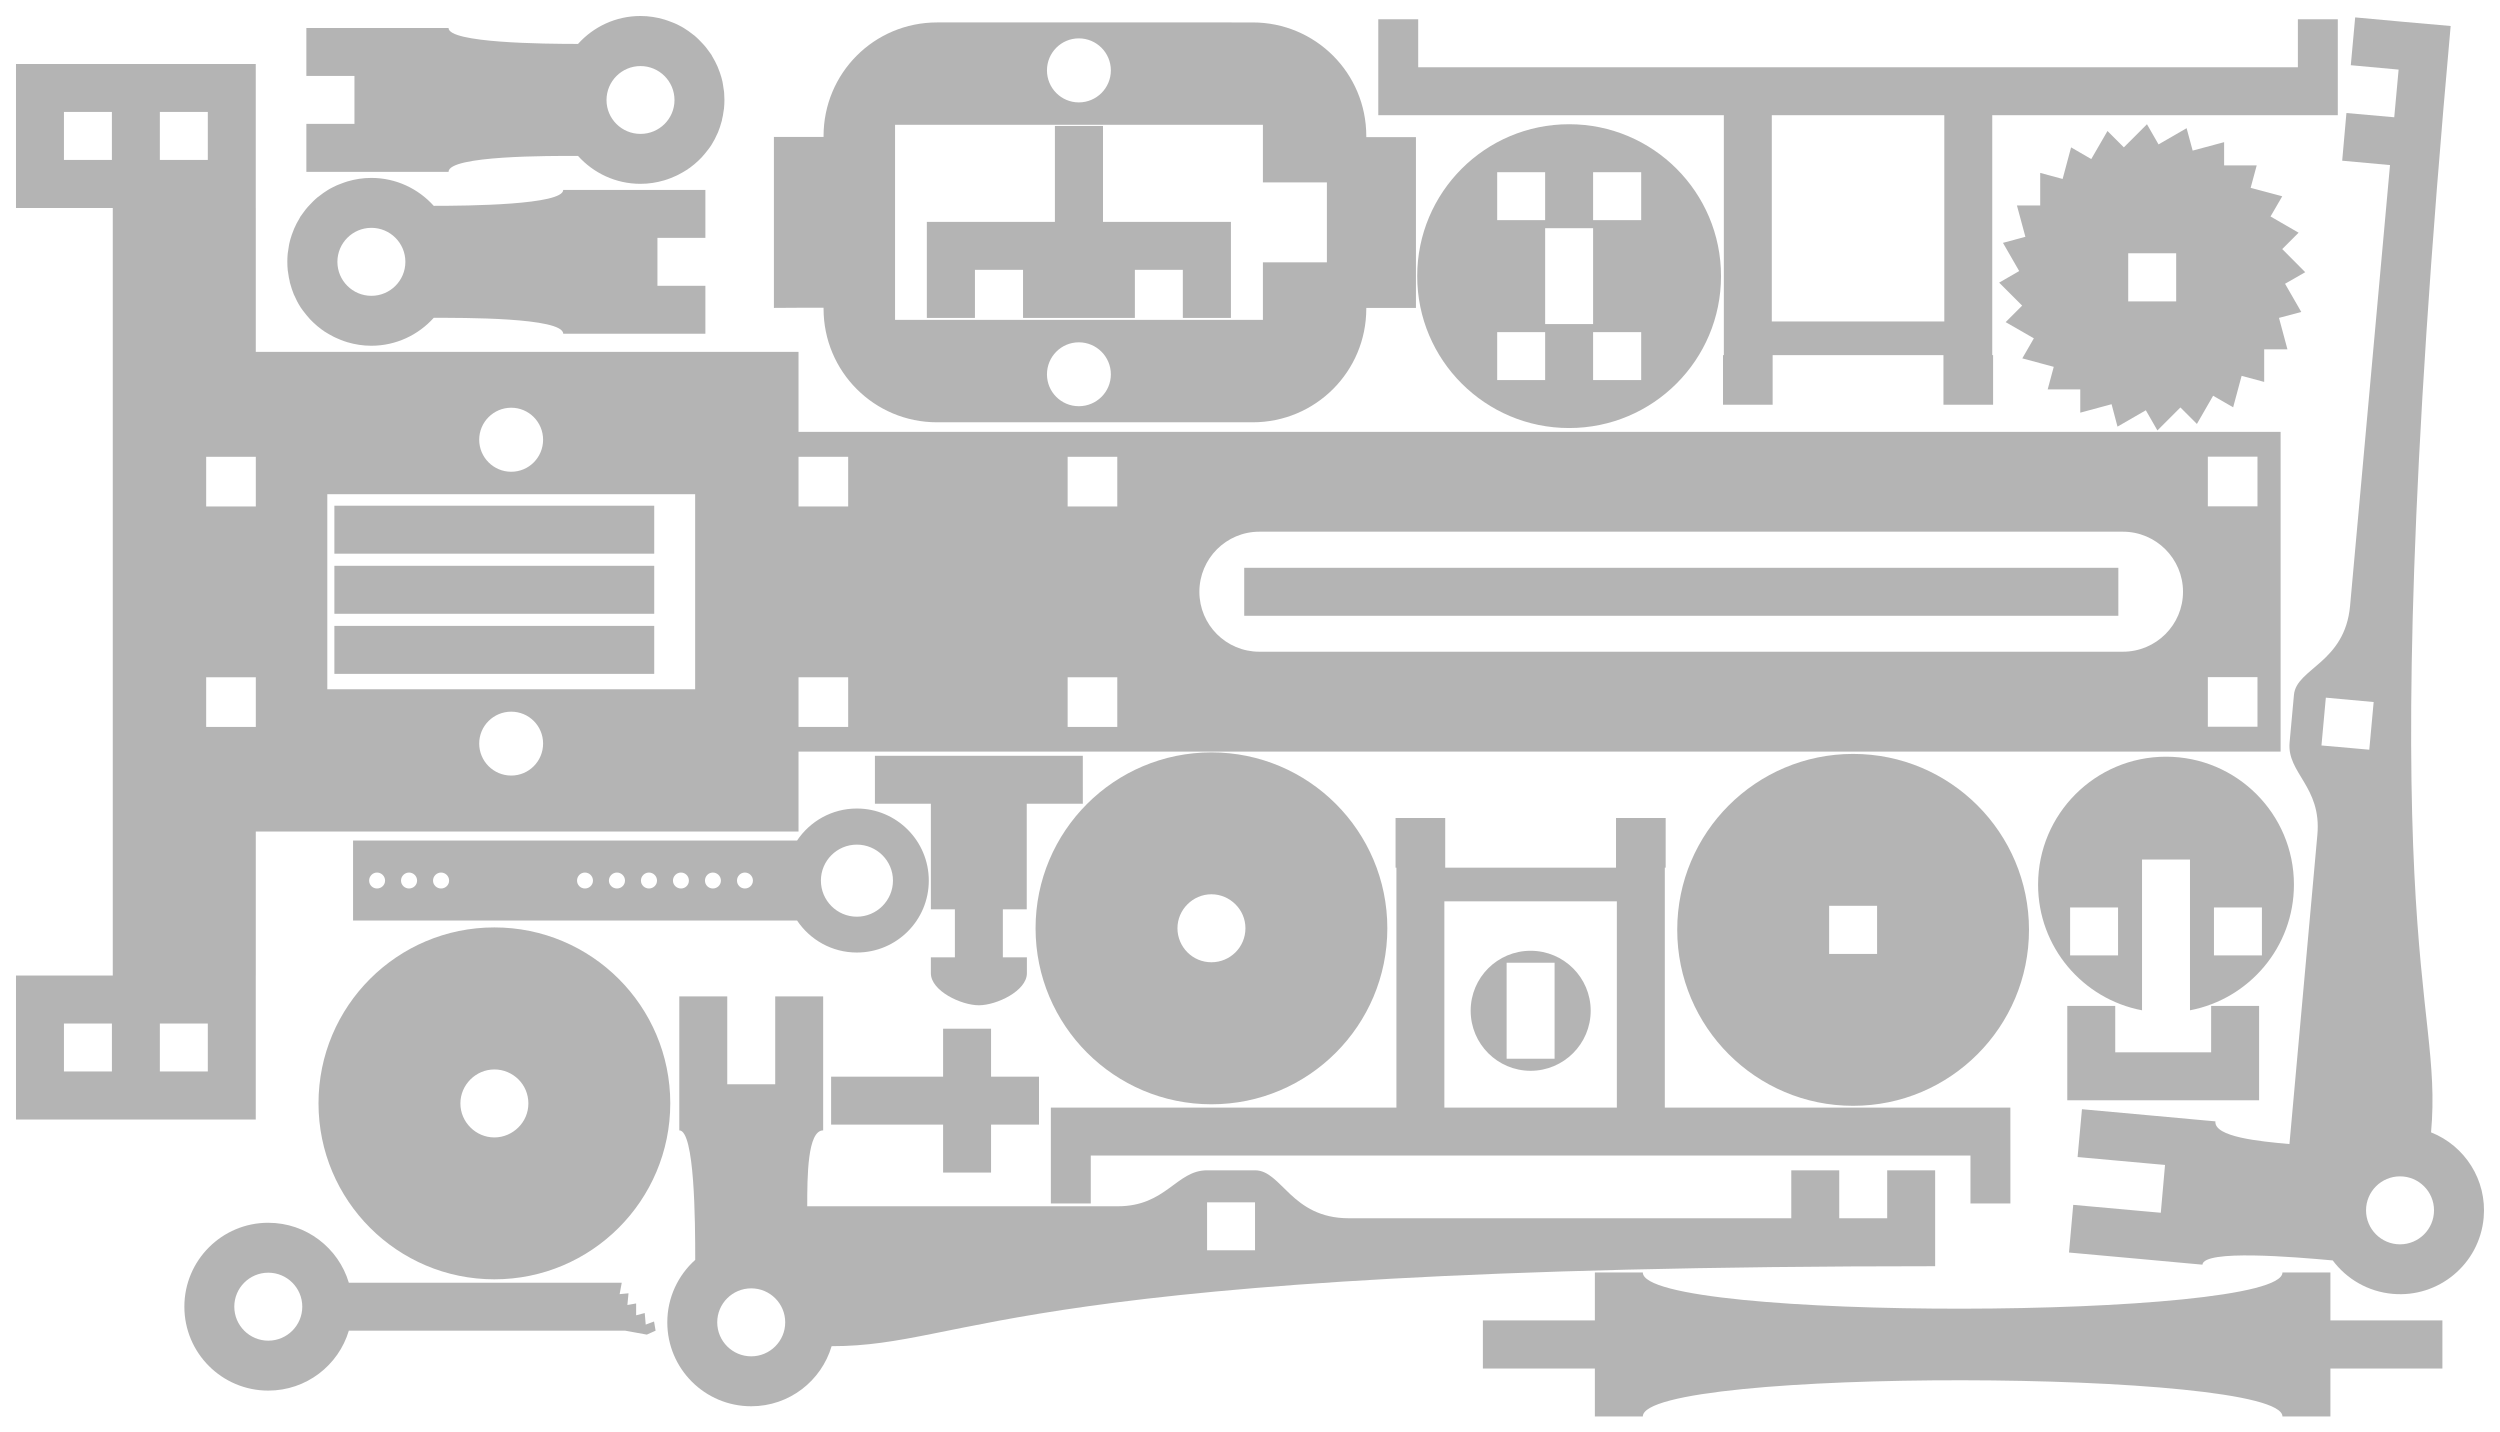 <?xml version="1.0" encoding="UTF-8" standalone="no"?>
<!-- Created with Inkscape (http://www.inkscape.org/) -->

<svg
   xmlns:dc="http://purl.org/dc/elements/1.1/"
   xmlns:cc="http://creativecommons.org/ns#"
   xmlns:rdf="http://www.w3.org/1999/02/22-rdf-syntax-ns#"
   xmlns:svg="http://www.w3.org/2000/svg"
   xmlns="http://www.w3.org/2000/svg"
   xmlns:sodipodi="http://sodipodi.sourceforge.net/DTD/sodipodi-0.dtd"
   xmlns:inkscape="http://www.inkscape.org/namespaces/inkscape"
   width="553.906"
   height="317.382"
   id="svg5275"
   version="1.1"
   inkscape:version="0.48.5 r10040"
   sodipodi:docname="roedel.svg">
  <defs
     id="defs5277" />
  <sodipodi:namedview
     id="base"
     pagecolor="#ffffff"
     bordercolor="#666666"
     borderopacity="1.0"
     inkscape:pageopacity="0.0"
     inkscape:pageshadow="2"
     inkscape:zoom="2.8284271"
     inkscape:cx="190.86067"
     inkscape:cy="268.62981"
     inkscape:document-units="mm"
     inkscape:current-layer="layer1"
     showgrid="false"
     inkscape:window-width="1920"
     inkscape:window-height="1005"
     inkscape:window-x="-9"
     inkscape:window-y="-9"
     inkscape:window-maximized="1"
     units="mm"
     inkscape:object-paths="false"
     inkscape:object-nodes="true"
     inkscape:snap-object-midpoints="true"
     inkscape:snap-midpoints="true"
     inkscape:snap-smooth-nodes="true"
     showguides="true"
     inkscape:guide-bbox="true"
     fit-margin-top="1"
     fit-margin-left="1"
     fit-margin-bottom="1"
     fit-margin-right="1">
    <sodipodi:guide
       orientation="0,1"
       position="200.818,455.73"
       id="guide3181" />
  </sodipodi:namedview>
  <g
     inkscape:groupmode="layer"
     id="layer3"
     inkscape:label="purgatory"
     style="display:none"
     transform="translate(-305.889,58.93)">
    <g
       style="display:inline"
       id="g9194"
       transform="matrix(0,1,1,0,660.234,-298.02)">
      <rect
         ry="0"
         y="-620.681"
         x="358.804"
         height="70.866"
         width="141.732"
         id="rect9196"
         style="opacity:0.757;color:#000000;fill:#473737;fill-opacity:0.757;fill-rule:nonzero;stroke:none;stroke-width:1;marker:none;visibility:visible;display:inline;overflow:visible;enable-background:accumulate" />
      <rect
         y="-587.906"
         x="500.536"
         height="5.315"
         width="14.173"
         id="rect9198"
         style="opacity:0.757;color:#000000;fill:#483737;fill-opacity:1;fill-rule:nonzero;stroke:none;stroke-width:1;marker:none;visibility:visible;display:inline;overflow:visible;enable-background:accumulate" />
      <path
         transform="matrix(2.084,0,0,1.541,-2109.006,-812.27)"
         d="m 1218,147.362 c 0,12.703 -7.611,23 -17,23 -9.389,0 -17,-10.297 -17,-23 0,-12.703 7.611,-23 17,-23 9.389,0 17,10.297 17,23 z"
         sodipodi:ry="23"
         sodipodi:rx="17"
         sodipodi:cy="147.36218"
         sodipodi:cx="1201"
         id="path9200"
         style="opacity:0.757;color:#000000;fill:#473737;fill-opacity:0.757;fill-rule:nonzero;stroke:none;stroke-width:1;marker:none;visibility:visible;display:inline;overflow:visible;enable-background:accumulate"
         sodipodi:type="arc" />
      <rect
         style="opacity:0.757;color:#000000;fill:#483737;fill-opacity:1;fill-rule:nonzero;stroke:none;stroke-width:1;marker:none;visibility:visible;display:inline;overflow:visible;enable-background:accumulate"
         id="rect9202"
         width="14.173"
         height="5.315"
         x="344.63"
         y="-587.906" />
      <g
         transform="translate(-847.3,-930.664)"
         id="g9204">
        <path
           sodipodi:type="arc"
           style="opacity:0.757;color:#000000;fill:#483636;fill-opacity:0.573;fill-rule:nonzero;stroke:none;stroke-width:1;marker:none;visibility:visible;display:inline;overflow:visible;enable-background:accumulate"
           id="path9206"
           sodipodi:cx="1467.9537"
           sodipodi:cy="313.43561"
           sodipodi:rx="8.485281"
           sodipodi:ry="8.485281"
           d="m 1476.439,313.436 c 0,4.686 -3.799,8.485 -8.485,8.485 -4.686,0 -8.485,-3.799 -8.485,-8.485 0,-4.686 3.799,-8.485 8.485,-8.485 4.686,0 8.485,3.799 8.485,8.485 z"
           transform="matrix(1.044,0,0,1.044,-168.701,0.487)" />
        <path
           transform="matrix(1.044,0,0,1.044,-168.701,35.919)"
           d="m 1476.439,313.436 c 0,4.686 -3.799,8.485 -8.485,8.485 -4.686,0 -8.485,-3.799 -8.485,-8.485 0,-4.686 3.799,-8.485 8.485,-8.485 4.686,0 8.485,3.799 8.485,8.485 z"
           sodipodi:ry="8.485281"
           sodipodi:rx="8.485281"
           sodipodi:cy="313.43561"
           sodipodi:cx="1467.9537"
           id="path9208"
           style="opacity:0.757;color:#000000;fill:#483636;fill-opacity:0.573;fill-rule:nonzero;stroke:none;stroke-width:1;marker:none;visibility:visible;display:inline;overflow:visible;enable-background:accumulate"
           sodipodi:type="arc" />
      </g>
      <g
         transform="translate(-848.713,-961.764)"
         id="g9210">
        <path
           transform="matrix(1.044,0,0,1.044,-340.909,31.586)"
           d="m 1476.439,313.436 c 0,4.686 -3.799,8.485 -8.485,8.485 -4.686,0 -8.485,-3.799 -8.485,-8.485 0,-4.686 3.799,-8.485 8.485,-8.485 4.686,0 8.485,3.799 8.485,8.485 z"
           sodipodi:ry="8.485281"
           sodipodi:rx="8.485281"
           sodipodi:cy="313.43561"
           sodipodi:cx="1467.9537"
           id="path9212"
           style="opacity:0.757;color:#000000;fill:#483636;fill-opacity:0.573;fill-rule:nonzero;stroke:none;stroke-width:1;marker:none;visibility:visible;display:inline;overflow:visible;enable-background:accumulate"
           sodipodi:type="arc" />
        <path
           sodipodi:type="arc"
           style="opacity:0.757;color:#000000;fill:#483636;fill-opacity:0.573;fill-rule:nonzero;stroke:none;stroke-width:1;marker:none;visibility:visible;display:inline;overflow:visible;enable-background:accumulate"
           id="path9214"
           sodipodi:cx="1467.9537"
           sodipodi:cy="313.43561"
           sodipodi:rx="8.485281"
           sodipodi:ry="8.485281"
           d="m 1476.439,313.436 c 0,4.686 -3.799,8.485 -8.485,8.485 -4.686,0 -8.485,-3.799 -8.485,-8.485 0,-4.686 3.799,-8.485 8.485,-8.485 4.686,0 8.485,3.799 8.485,8.485 z"
           transform="matrix(1.044,0,0,1.044,-340.909,67.018)" />
      </g>
    </g>
    <path
       transform="translate(0,-2.5390623e-6)"
       style="opacity:0.757;color:#000000;fill:#000000;fill-opacity:0.392;fill-rule:nonzero;stroke:none;stroke-width:0.999;marker:none;visibility:visible;display:inline;overflow:visible;enable-background:accumulate"
       d="m -121.998,171.944 0,43.219 81.5,0 0,-12.75 7.094,0 0,-17.719 -7.094,0 0,-12.75 -81.5,0 z"
       id="rect5375"
       inkscape:connector-curvature="0" />
    <g
       id="g5651"
       transform="translate(-842.143,-7.571)">
      <rect
         style="opacity:0.757;color:#000000;fill:#000000;fill-opacity:0.392;fill-rule:nonzero;stroke:none;stroke-width:0.999;marker:none;visibility:visible;display:inline;overflow:visible;enable-background:accumulate"
         id="rect5581"
         width="70.866"
         height="10.63"
         x="708.424"
         y="298.388" />
      <rect
         y="287.758"
         x="708.424"
         height="10.63"
         width="70.866"
         id="rect5583"
         style="opacity:0.757;color:#000000;fill:#000000;fill-opacity:0.392;fill-rule:nonzero;stroke:none;stroke-width:0.999;marker:none;visibility:visible;display:inline;overflow:visible;enable-background:accumulate" />
      <rect
         style="opacity:0.757;color:#000000;fill:#000000;fill-opacity:0.392;fill-rule:nonzero;stroke:none;stroke-width:0.999;marker:none;visibility:visible;display:inline;overflow:visible;enable-background:accumulate"
         id="rect5585"
         width="81.496"
         height="10.63"
         x="708.424"
         y="277.128"
         inkscape:transform-center-x="65.551179"
         inkscape:transform-center-y="-21.259813" />
      <path
         transform="matrix(0.827,0,0,0.827,356.456,-28.368)"
         d="m 597.143,401.648 c 0,23.669 -19.188,42.857 -42.857,42.857 -23.669,0 -42.857,-19.188 -42.857,-42.857 0,-23.669 19.188,-42.857 42.857,-42.857 23.669,0 42.857,19.188 42.857,42.857 z"
         sodipodi:ry="42.857143"
         sodipodi:rx="42.857143"
         sodipodi:cy="401.64789"
         sodipodi:cx="554.28571"
         id="path5587"
         style="opacity:0.757;color:#000000;fill:#000000;fill-opacity:0.392;fill-rule:nonzero;stroke:none;stroke-width:0.999;marker:none;visibility:visible;display:inline;overflow:visible;enable-background:accumulate"
         sodipodi:type="arc" />
      <path
         inkscape:connector-curvature="0"
         style="opacity:0.757;color:#000000;fill:#000000;fill-opacity:0.392;fill-rule:nonzero;stroke:none;stroke-width:0.999;marker:none;visibility:visible;display:inline;overflow:visible;enable-background:accumulate"
         d="m 813.567,269.781 -5.125,5.125 -3.625,-3.625 -3.594,6.219 -4.469,-2.594 -1.875,7 -4.969,-1.344 0,7.219 -5.156,0 1.875,6.938 -4.969,1.344 3.594,6.25 -4.438,2.562 5.094,5.094 -3.656,3.656 6.25,3.594 -2.562,4.438 6.969,1.875 -1.344,5 7.219,0 0,5.156 6.938,-1.875 1.312,4.969 6.281,-3.625 2.562,4.469 5.094,-5.094 3.656,3.656 3.594,-6.25 4.438,2.562 1.875,-6.969 5,1.344 0,-7.219 5.156,0 -1.875,-6.969 4.938,-1.312 -3.594,-6.25 4.469,-2.562 -5.094,-5.125 3.625,-3.625 -6.219,-3.594 2.594,-4.469 -7,-1.875 1.344,-4.969 -7.219,0 0,-5.156 -6.969,1.875 -1.344,-4.969 -6.219,3.594 -2.562,-4.469 z"
         id="path5589" />
      <rect
         style="opacity:0.757;color:#000000;fill:#000000;fill-opacity:0.392;fill-rule:nonzero;stroke:none;stroke-width:0.999;marker:none;visibility:visible;display:inline;overflow:visible;enable-background:accumulate"
         id="rect5591"
         width="10.63"
         height="10.63"
         x="809.408"
         y="298.388" />
    </g>
    <path
       sodipodi:type="arc"
       style="opacity:0.757;color:#000000;fill:#000000;fill-opacity:0.392;fill-rule:nonzero;stroke:none;stroke-width:0.999;marker:none;visibility:visible;display:inline;overflow:visible;enable-background:accumulate"
       id="path5748"
       sodipodi:cx="257.5889"
       sodipodi:cy="264.44321"
       sodipodi:rx="29.294424"
       sodipodi:ry="29.294424"
       d="m 286.883,264.443 c 0,16.179 -13.116,29.294 -29.294,29.294 -16.179,0 -29.294,-13.116 -29.294,-29.294 0,-16.179 13.116,-29.294 29.294,-29.294 16.179,0 29.294,13.116 29.294,29.294 z" />
    <g
       transform="matrix(-1,0,0,1,630.174,-162.039)"
       id="g6128">
      <path
         style="opacity:0.757;color:#000000;fill:#000000;fill-opacity:0.392;fill-rule:nonzero;stroke:none;stroke-width:0.999;marker:none;visibility:visible;display:inline;overflow:visible;enable-background:accumulate"
         d="m 510.374,43.552 0,51.625 -15.938,0 0,12.156 15.938,0 0,17.719 81.5,0 0,-17.719 15.938,0 0,-12.156 -15.938,0 0,-51.625 -81.5,0 z"
         id="path6130"
         inkscape:connector-curvature="0" />
      <rect
         style="opacity:0.757;color:#000000;fill:#000000;fill-opacity:0.392;fill-rule:nonzero;stroke:none;stroke-width:0.999;marker:none;visibility:visible;display:inline;overflow:visible;enable-background:accumulate"
         id="rect6132"
         width="53.15"
         height="14.173"
         x="510.374"
         y="125.052" />
      <rect
         y="139.226"
         x="519.232"
         height="10.63"
         width="24.803"
         id="rect6134"
         style="opacity:0.757;color:#000000;fill:#000000;fill-opacity:0.392;fill-rule:nonzero;stroke:none;stroke-width:0.999;marker:none;visibility:visible;display:inline;overflow:visible;enable-background:accumulate" />
      <rect
         style="opacity:0.757;color:#000000;fill:#000000;fill-opacity:0.392;fill-rule:nonzero;stroke:none;stroke-width:0.999;marker:none;visibility:visible;display:inline;overflow:visible;enable-background:accumulate"
         id="rect6136"
         width="116.929"
         height="7.087"
         x="473.169"
         y="149.855" />
    </g>
    <rect
       transform="translate(0,-2.5390623e-6)"
       y="148.147"
       x="655.134"
       height="22.593"
       width="319.906"
       id="rect6184"
       style="opacity:0.757;color:#000000;fill:#000000;fill-opacity:0.392;fill-rule:nonzero;stroke:none;stroke-width:0.999;marker:none;visibility:visible;display:inline;overflow:visible;enable-background:accumulate" />
  </g>
  <g
     inkscape:label="Ebene 1"
     inkscape:groupmode="layer"
     id="layer1"
     transform="translate(-305.889,58.93)">
    <path
       style="opacity:0.757;color:#000000;fill:#000000;fill-opacity:0.392;fill-rule:nonzero;stroke:none;stroke-width:0.999;marker:none;visibility:visible;display:inline;overflow:visible;enable-background:accumulate"
       d="m 513.514,-53.961 c -13.948,0 -25.156,11.24 -25.156,25.188 l 0,0.188 -11.001,0 c 0,12.771 0,25.231 0,37.875 3.919,-0.05 7.397,-0.031 11.001,-0.031 l 0,0.188 c 0,13.948 11.209,25.188 25.156,25.188 l 69.906,0 c 13.948,0 25.188,-11.24 25.188,-25.188 l 0,-0.156 11,0 0,-37.844 -11,0 0,-0.219 c 0,-13.948 -11.24,-25.188 -25.188,-25.188 z m 31.406,3.531 c 3.914,0 7.094,3.18 7.094,7.094 0,3.914 -3.18,7.094 -7.094,7.094 -3.914,0 -7.062,-3.18 -7.062,-7.094 0,-3.914 3.149,-7.094 7.062,-7.094 z m -40.719,19.156 81.5,0 0,12.75 14.179,0 0,17.719 -14.179,0 0,12.75 -81.5,0 z m 40.719,48.188 c 3.914,0 7.094,3.18 7.094,7.094 0,3.914 -3.18,7.062 -7.094,7.062 -3.914,0 -7.062,-3.149 -7.062,-7.062 0,-3.914 3.149,-7.094 7.062,-7.094 z"
       id="rect3102"
       inkscape:connector-curvature="0"
       sodipodi:nodetypes="ssccccssssccccsssssssscccccccccsssss" />
    <path
       style="opacity:0.757;color:#000000;fill:#000000;fill-opacity:0.392;fill-rule:nonzero;stroke:none;stroke-width:0.999;marker:none;visibility:visible;display:inline;overflow:visible;enable-background:accumulate"
       d="M 72.094,270.906 C 61.82,270.906 53.5,279.226 53.5,289.5 c 0,10.274 8.32,18.594 18.594,18.594 8.427,0 15.557,-5.597 17.844,-13.281 l 61.219,0 4.812,0.875 1.938,-0.875 -0.344,-2.031 -1.844,0.688 -0.219,-2.562 -1.906,0.5 0,-2.625 -1.938,0.344 0.25,-2.594 -1.969,0.188 0.469,-2.531 -60.469,0 c -2.287,-7.684 -9.417,-13.281 -17.844,-13.281 z m 0,11.062 c 4.158,0 7.531,3.373 7.531,7.531 0,4.158 -3.373,7.531 -7.531,7.531 -4.158,0 -7.531,-3.373 -7.531,-7.531 0,-4.158 3.373,-7.531 7.531,-7.531 z"
       transform="translate(293.238,-58.918)"
       id="rect5495"
       inkscape:connector-curvature="0" />
    <path
       style="opacity:0.757;color:#000000;fill:#000000;fill-opacity:0.392;fill-rule:nonzero;stroke:none;stroke-width:0.999;marker:none;visibility:visible;display:inline;overflow:visible;enable-background:accumulate"
       d="m 163.156,220.75 0,15.938 0,10.625 0,3.125 c 3.415,0 3.531,20.018 3.531,28.688 -3.794,3.412 -6.188,8.342 -6.188,13.844 0,10.274 8.32,18.594 18.594,18.594 8.437,0 15.537,-5.616 17.812,-13.312 31.05,0 39.182,-17.719 244.5,-17.719 l 0,-10.625 0,-10.625 -10.625,0 0,10.625 -10.625,0 0,-10.625 -10.625,0 0,10.625 -98.031,0 c -12.77,0 -14.865,-10.625 -20.781,-10.625 l -10.625,0 c -6.823,0 -9.067,7.969 -19.781,7.969 l -68.812,0 c 0,-6.659 0.056,-16.812 3.531,-16.812 l 0,-3.125 0,-10.625 0,-15.938 -10.625,0 0,15.938 0,3.531 -10.625,0 0,-3.531 0,-15.938 -10.625,0 z m 116.938,45.625 10.625,0 0,10.625 -10.625,0 0,-10.625 z m -101,19.062 c 4.158,0 7.531,3.373 7.531,7.531 0,4.158 -3.373,7.531 -7.531,7.531 -4.158,0 -7.531,-3.373 -7.531,-7.531 0,-4.158 3.373,-7.531 7.531,-7.531 z"
       transform="translate(293.238,-58.918)"
       id="path5631"
       inkscape:connector-curvature="0" />
    <path
       style="opacity:0.757;color:#000000;fill:#000000;fill-opacity:0.392;fill-rule:nonzero;stroke:none;stroke-width:0.999;marker:none;visibility:visible;display:inline;overflow:visible;enable-background:accumulate"
       d="m 447.801,-55.387 c -5.502,0 -10.432,2.393 -13.844,6.188 -7.587,-0.003 -28.688,-0.197 -28.688,-3.531 l -3.125,0 -7.094,0 -21.281,0 0,10.625 10.656,0 0,10.625 -10.656,0 0,10.625 28.375,0 3.125,0 c 0,-3.652 22.579,-3.531 28.688,-3.531 3.412,3.794 8.342,6.188 13.844,6.188 1.837,0 3.606,-0.286 5.281,-0.781 0.481,-0.142 0.974,-0.321 1.438,-0.5 0.379,-0.146 0.727,-0.299 1.094,-0.469 0.157,-0.073 0.314,-0.142 0.469,-0.219 0.367,-0.183 0.741,-0.388 1.094,-0.594 0.347,-0.203 0.699,-0.401 1.031,-0.625 0.055,-0.037 0.102,-0.087 0.156,-0.125 0.124,-0.085 0.254,-0.162 0.375,-0.25 0.688,-0.499 1.325,-1.038 1.938,-1.625 0.231,-0.222 0.468,-0.454 0.688,-0.688 0.272,-0.289 0.528,-0.6 0.781,-0.906 0.279,-0.338 0.557,-0.673 0.812,-1.031 0.177,-0.247 0.367,-0.494 0.531,-0.75 0.005,-0.007 -0.005,-0.024 0,-0.031 0.008,-0.012 0.023,-0.019 0.031,-0.031 0.52,-0.814 0.954,-1.668 1.344,-2.562 0.028,-0.063 0.067,-0.124 0.094,-0.188 0.165,-0.392 0.299,-0.782 0.438,-1.188 0.138,-0.402 0.265,-0.836 0.375,-1.25 0.019,-0.072 0.044,-0.146 0.062,-0.219 0.031,-0.123 0.034,-0.251 0.062,-0.375 0.053,-0.231 0.111,-0.453 0.156,-0.688 0.077,-0.402 0.137,-0.808 0.188,-1.219 0.015,-0.126 0.05,-0.249 0.062,-0.375 0.063,-0.625 0.094,-1.264 0.094,-1.906 0,-0.526 -0.02,-1.048 -0.062,-1.562 -0.01,-0.115 -0.02,-0.229 -0.031,-0.344 -0.013,-0.127 -0.047,-0.248 -0.062,-0.375 -0.051,-0.421 -0.108,-0.838 -0.188,-1.25 -0.034,-0.178 -0.055,-0.356 -0.094,-0.531 -0.066,-0.296 -0.139,-0.585 -0.219,-0.875 -0.101,-0.37 -0.22,-0.734 -0.344,-1.094 -0.162,-0.472 -0.333,-0.921 -0.531,-1.375 -0.333,-0.765 -0.727,-1.512 -1.156,-2.219 -0.08,-0.132 -0.136,-0.277 -0.219,-0.406 -0.152,-0.238 -0.337,-0.457 -0.5,-0.688 -0.204,-0.287 -0.406,-0.569 -0.625,-0.844 -0.152,-0.191 -0.31,-0.378 -0.469,-0.562 -0.13,-0.15 -0.272,-0.292 -0.406,-0.438 -0.262,-0.284 -0.534,-0.577 -0.812,-0.844 -0.336,-0.322 -0.672,-0.641 -1.031,-0.938 -0.018,-0.014 -0.045,-0.017 -0.062,-0.031 -0.378,-0.309 -0.754,-0.596 -1.156,-0.875 -0.323,-0.224 -0.663,-0.452 -1,-0.656 -0.154,-0.093 -0.311,-0.192 -0.469,-0.281 -0.236,-0.133 -0.477,-0.252 -0.719,-0.375 -0.258,-0.131 -0.516,-0.255 -0.781,-0.375 -0.204,-0.092 -0.417,-0.165 -0.625,-0.25 -0.327,-0.133 -0.664,-0.26 -1,-0.375 -0.248,-0.085 -0.497,-0.175 -0.75,-0.25 -1.675,-0.495 -3.445,-0.781 -5.281,-0.781 z m 0,11.094 c 4.158,0 7.531,3.373 7.531,7.531 0,4.158 -3.373,7.5 -7.531,7.5 -4.158,0 -7.531,-3.342 -7.531,-7.5 0,-4.158 3.373,-7.531 7.531,-7.531 z"
       id="path6208"
       inkscape:connector-curvature="0" />
    <path
       style="opacity:0.757;color:#000000;fill:#000000;fill-opacity:0.392;fill-rule:nonzero;stroke:none;stroke-width:0.999;marker:none;visibility:visible;display:inline;overflow:visible;enable-background:accumulate"
       d="m 94.906,39.406 c -1.837,0 -3.606,0.286 -5.281,0.781 -0.253,0.075 -0.502,0.165 -0.75,0.25 -0.336,0.115 -0.673,0.242 -1,0.375 -0.208,0.085 -0.421,0.158 -0.625,0.25 -0.265,0.12 -0.523,0.244 -0.781,0.375 -0.242,0.123 -0.483,0.242 -0.719,0.375 -0.157,0.089 -0.314,0.188 -0.469,0.281 -0.337,0.204 -0.677,0.432 -1,0.656 -0.402,0.279 -0.778,0.566 -1.156,0.875 -0.018,0.014 -0.045,0.017 -0.062,0.031 -0.36,0.296 -0.695,0.615 -1.031,0.938 -0.279,0.267 -0.551,0.56 -0.812,0.844 -0.134,0.146 -0.277,0.288 -0.406,0.438 -0.159,0.185 -0.317,0.371 -0.469,0.562 -0.219,0.275 -0.421,0.556 -0.625,0.844 -0.163,0.23 -0.348,0.45 -0.5,0.688 C 79.136,48.098 79.08,48.243 79,48.375 c -0.43,0.707 -0.823,1.454 -1.156,2.219 -0.198,0.454 -0.37,0.903 -0.531,1.375 -0.123,0.36 -0.242,0.724 -0.344,1.094 -0.08,0.29 -0.153,0.579 -0.219,0.875 -0.039,0.176 -0.06,0.354 -0.094,0.531 -0.079,0.412 -0.136,0.829 -0.188,1.25 -0.015,0.127 -0.05,0.248 -0.062,0.375 -0.012,0.115 -0.022,0.228 -0.031,0.344 -0.043,0.515 -0.062,1.036 -0.062,1.562 0,0.642 0.03,1.281 0.094,1.906 0.013,0.126 0.047,0.249 0.062,0.375 0.05,0.411 0.111,0.817 0.188,1.219 0.045,0.234 0.103,0.456 0.156,0.688 0.029,0.124 0.032,0.252 0.062,0.375 0.018,0.072 0.043,0.147 0.062,0.219 0.11,0.414 0.237,0.848 0.375,1.25 0.139,0.405 0.272,0.796 0.438,1.188 0.027,0.064 0.066,0.124 0.094,0.188 0.39,0.894 0.824,1.748 1.344,2.562 0.008,0.012 0.024,0.019 0.031,0.031 0.005,0.007 -0.005,0.024 0,0.031 0.165,0.255 0.355,0.503 0.531,0.75 0.255,0.358 0.533,0.693 0.812,1.031 0.253,0.306 0.51,0.617 0.781,0.906 0.22,0.233 0.456,0.466 0.688,0.688 0.612,0.587 1.25,1.126 1.938,1.625 0.121,0.088 0.251,0.165 0.375,0.25 0.054,0.037 0.101,0.088 0.156,0.125 0.332,0.224 0.684,0.422 1.031,0.625 0.353,0.206 0.726,0.411 1.094,0.594 0.154,0.077 0.312,0.146 0.469,0.219 0.366,0.17 0.715,0.322 1.094,0.469 0.464,0.179 0.956,0.358 1.438,0.5 1.675,0.495 3.445,0.781 5.281,0.781 5.502,0 10.432,-2.393 13.844,-6.188 6.108,0 28.688,-0.121 28.688,3.531 l 3.125,0 28.375,0 0,-10.625 -10.625,0 0,-10.625 10.625,0 0,-10.625 -21.281,0 -7.094,0 -3.125,0 c 0,3.334 -21.1,3.529 -28.688,3.531 -3.412,-3.794 -8.342,-6.188 -13.844,-6.188 z m 0.031,11.062 c 4.158,0 7.531,3.373 7.531,7.531 0,4.158 -3.373,7.531 -7.531,7.531 -4.158,0 -7.531,-3.373 -7.531,-7.531 0,-4.158 3.373,-7.531 7.531,-7.531 z"
       transform="translate(293.238,-58.918)"
       id="path6368"
       inkscape:connector-curvature="0" />
    <path
       style="opacity:0.757;color:#000000;fill:#000000;fill-opacity:0.392;fill-rule:nonzero;stroke:none;stroke-width:0.999;marker:none;visibility:visible;display:inline;overflow:visible;enable-background:accumulate"
       d="M 534.469,3.844 533.5,14.438 l 10.594,0.969 -0.969,10.562 -10.594,-0.938 -0.938,10.562 10.594,0.969 -8.844,97.625 c -1.149,12.718 -11.905,13.857 -12.438,19.75 L 519.938,164.5 c -0.614,6.796 7.12,9.767 6.156,20.438 l -6.188,68.531 C 513.274,252.87 503.187,251.899 503.5,248.438 l -3.125,-0.281 -10.594,-0.969 -15.844,-1.438 -0.969,10.594 15.875,1.438 3.5,0.312 -0.938,10.594 L 487.875,268.375 472,266.938 471.062,277.5 l 15.875,1.438 10.562,0.969 3.125,0.281 c 0.307,-3.401 20.24,-1.717 28.875,-0.938 3.057,4.086 7.771,6.911 13.25,7.406 10.232,0.924 19.263,-6.612 20.188,-16.844 0.759,-8.403 -4.196,-15.979 -11.656,-18.938 C 554.074,219.951 537.159,210.236 555.625,5.75 L 545.031,4.812 534.469,3.844 z m -6.5,150.719 10.594,0.969 -0.969,10.562 L 527,165.156 527.969,154.562 z m 16.438,106.062 c 4.158,0 7.531,3.373 7.531,7.531 0,4.158 -3.373,7.531 -7.531,7.531 -4.158,0 -7.531,-3.373 -7.531,-7.531 0,-4.158 3.373,-7.531 7.531,-7.531 z"
       transform="translate(293.238,-58.918)"
       id="path6375"
       inkscape:connector-curvature="0" />
    <path
       style="opacity:0.757;color:#000000;fill:#000000;fill-opacity:0.392;fill-rule:nonzero;stroke:none;stroke-width:0.999;marker:none;visibility:visible;display:inline;overflow:visible;enable-background:accumulate"
       d="m 309.433,-44.75 0,31.906 21.442,0 0,170.062 -21.442,0 0,31.906 53.125,0 0,-31.906 0.005,0 0,-31.906 120.25,0 0,-17.719 93.5,0 115.094,0 109.156,0 2.062,0 8.562,0 0,-70.844 -8.562,0 -2.062,0 -109.156,0 -115.094,0 -93.5,0 0,-17.719 -120.25,0 0,-31.875 -0.005,0 0,-31.906 z m 10.625,10.625 10.625,0 0,10.625 -10.438,0 -0.188,0 z m 21.25,0 10.625,0 0,10.625 -10.625,0 z m 77.849,65.531 c 3.914,0 7.062,3.18 7.062,7.094 0,3.914 -3.149,7.094 -7.062,7.094 -3.914,0 -7.094,-3.18 -7.094,-7.094 0,-3.914 3.18,-7.094 7.094,-7.094 z M 795.062,42.25 l 11,0 0,11 -11,0 z m -443.494,0.031 11,0 0,11 -11,0 z m 131.244,0 11,0 0,11 -11,0 z m 59.625,0 11,0 0,11 -11,0 z m -164.031,8.281 81.5,0 c 0,21.957 0,43.219 0,43.219 l -81.5,0 z m 206.5,8.312 95.688,0 95.656,0 c 7.338,0 13.312,5.974 13.312,13.312 0,7.338 -5.974,13.281 -13.312,13.281 l -95.656,0 -95.688,0 c -7.338,0 -13.281,-5.943 -13.281,-13.281 0,-7.338 5.943,-13.312 13.281,-13.312 z m 210.156,32.219 11,0 0,11 -11,0 z m -443.494,0.031 11,0 0,11 -11,0 z m 131.244,0 11,0 0,11 -11,0 z m 59.625,0 11,0 0,11 -11,0 z M 419.156,98.75 c 3.914,0 7.062,3.149 7.062,7.062 0,3.914 -3.149,7.094 -7.062,7.094 -3.914,0 -7.094,-3.18 -7.094,-7.094 0,-3.914 3.18,-7.062 7.094,-7.062 z m -99.099,69.094 0.188,0 10.438,0 0,10.625 -10.625,0 z m 21.25,0 10.625,0 0,10.625 -10.625,0 z"
       id="rect6227"
       inkscape:connector-curvature="0"
       sodipodi:nodetypes="ccccccccccccccccccccccccccccccccccccccccssssscccccccccccccccccccccccccscssscsssccccccccccccccccccccsssssccccccccccc"
       transform="translate(0,2.5390623e-6)" />
    <path
       style="opacity:0.757;color:#000000;fill:#000000;fill-opacity:0.392;fill-rule:nonzero;stroke:none;stroke-width:0.999;marker:none;visibility:visible;display:inline;overflow:visible;enable-background:accumulate"
       d="m 545.801,108.525 -46.062,0 0,10.625 12.395,0 0,10.651 0,12.75 5.324,0 0,10.625 -5.324,0 0,3.531 c 0,3.914 6.723,7.094 10.637,7.094 3.914,0 10.639,-3.18 10.639,-7.094 l 0,-3.531 -5.326,0 0,-10.625 5.295,0 0,-12.75 0,-10.651 12.424,0 z"
       id="path5728"
       inkscape:connector-curvature="0"
       sodipodi:nodetypes="cccccccccssscccccccc" />
    <path
       style="opacity:0.757;color:#000000;fill:#000000;fill-opacity:0.392;fill-rule:nonzero;stroke:none;stroke-width:0.999;marker:none;visibility:visible;display:inline;overflow:visible;enable-background:accumulate"
       d="m 122.188,205.469 c -21.526,0 -38.969,17.443 -38.969,38.969 0,21.526 17.443,39 38.969,39 21.526,0 38.969,-17.474 38.969,-39 0,-21.526 -17.443,-38.969 -38.969,-38.969 z m 0,31.469 c 2.063,0 3.952,0.843 5.312,2.188 1.381,1.365 2.219,3.249 2.219,5.344 0,2.087 -0.847,3.949 -2.219,5.312 -1.361,1.353 -3.241,2.219 -5.312,2.219 -2.079,0 -3.95,-0.856 -5.312,-2.219 -1.363,-1.363 -2.219,-3.233 -2.219,-5.312 0,-2.079 0.856,-3.95 2.219,-5.312 l 0,-0.031 0.031,0 c 1.36,-1.344 3.218,-2.188 5.281,-2.188 z"
       transform="translate(293.238,-58.918)"
       id="path5673"
       inkscape:connector-curvature="0" />
    <path
       style="opacity:0.757;color:#000000;fill:#000000;fill-opacity:0.392;fill-rule:nonzero;stroke:none;stroke-width:0.999;marker:none;visibility:visible;display:inline;overflow:visible;enable-background:accumulate"
       d="m 781.578,-31.406 -5.125,5.125 -3.625,-3.625 -3.594,6.219 -4.469,-2.594 -1.875,7 -4.969,-1.344 0,7.219 -5.156,0 1.875,6.938 -4.969,1.344 3.594,6.25 -4.438,2.562 5.094,5.094 -3.656,3.656 6.25,3.594 -2.562,4.438 6.969,1.875 -1.344,5 7.219,0 0,5.156 6.938,-1.875 1.312,4.969 6.281,-3.625 2.562,4.469 5.094,-5.094 3.656,3.656 3.594,-6.25 4.438,2.562 1.875,-6.969 5,1.344 0,-7.219 5.156,0 -1.875,-6.969 4.938,-1.312 -3.594,-6.25 4.469,-2.562 -5.094,-5.125 3.625,-3.625 -6.219,-3.594 2.594,-4.469 -7,-1.875 1.344,-4.969 -7.219,0 0,-5.156 -6.969,1.875 -1.344,-4.969 -6.219,3.594 -2.562,-4.469 z m -4.156,28.594 10.625,0 0,10.656 -10.625,0 0,-10.656 z"
       id="path5381"
       inkscape:connector-curvature="0" />
    <path
       style="opacity:0.757;color:#000000;fill:#000000;fill-opacity:0.392;fill-rule:nonzero;stroke:none;stroke-width:0.999;marker:none;visibility:visible;display:inline;overflow:visible;enable-background:accumulate"
       d="m 653.547,-31.406 c -18.591,0 -33.656,15.066 -33.656,33.656 0,18.591 15.066,33.656 33.656,33.656 18.591,0 33.656,-15.066 33.656,-33.656 0,-18.591 -15.066,-33.656 -33.656,-33.656 z m -15.938,10.625 10.625,0 0,10.625 -10.625,0 z m 21.25,0 10.656,0 0,10.625 -10.656,0 z m -10.625,12.404 10.625,0 0,21.253 -10.625,0 z m -10.625,23.033 10.625,0 0,10.625 -10.625,0 z m 21.25,0 10.656,0 0,10.625 -10.656,0 z"
       id="path5679"
       inkscape:connector-curvature="0"
       sodipodi:nodetypes="sssssccccccccccccccccccccccccc" />
    <path
       style="opacity:0.757;color:#000000;fill:#000000;fill-opacity:0.392;fill-rule:nonzero;stroke:none;stroke-width:0.999;marker:none;visibility:visible;display:inline;overflow:visible;enable-background:accumulate"
       d="m 339.125,210.656 c -7.343,0 -13.281,5.938 -13.281,13.281 0,7.343 5.938,13.312 13.281,13.312 7.343,0 13.312,-5.969 13.312,-13.312 0,-7.343 -5.969,-13.281 -13.312,-13.281 z m -5.312,2.645 10.625,0 0,21.274 -10.625,0 z"
       transform="translate(305.889,-58.93)"
       id="path5705"
       inkscape:connector-curvature="0"
       sodipodi:nodetypes="sssssccccc" />
    <path
       style="opacity:0.757;color:#000000;fill:#000000;fill-opacity:0.392;fill-rule:nonzero;stroke:none;stroke-width:0.999;marker:none;visibility:visible;display:inline;overflow:visible;enable-background:accumulate"
       d="m 525.469,200.867 0,-10.625 10.625,0 0,-10.625 -10.625,0 0,-10.625 -10.625,0 0,10.625 -24.812,0 0,10.625 24.812,0 0,10.625 10.625,0 z"
       id="rect5710"
       inkscape:connector-curvature="0" />
    <path
       style="opacity:0.757;color:#000000;fill:#000000;fill-opacity:0.392;fill-rule:nonzero;stroke:none;stroke-width:0.999;marker:none;visibility:visible;display:inline;overflow:visible;enable-background:accumulate"
       d="m 495.738,120.207 c -5.529,0 -10.39,2.82 -13.25,7.094 l -98.375,0 0,8.875 0,8.844 98.375,0 c 2.86,4.274 7.721,7.094 13.25,7.094 8.806,0 15.938,-7.131 15.938,-15.938 0,-8.806 -7.131,-15.969 -15.938,-15.969 z m 0,8 c 4.403,0 8,3.566 8,7.969 0,4.403 -3.597,8 -8,8 -4.403,0 -7.969,-3.597 -7.969,-8 0,-4.403 3.566,-7.969 7.969,-7.969 z m -106.312,6.188 c 0.978,0 1.781,0.803 1.781,1.781 0,0.978 -0.803,1.75 -1.781,1.75 -0.978,0 -1.75,-0.772 -1.75,-1.75 0,-0.978 0.772,-1.781 1.75,-1.781 z m 7.094,0 c 0.978,0 1.781,0.803 1.781,1.781 0,0.978 -0.803,1.75 -1.781,1.75 -0.978,0 -1.781,-0.772 -1.781,-1.75 0,-0.978 0.803,-1.781 1.781,-1.781 z m 7.094,0 c 0.978,0 1.781,0.803 1.781,1.781 0,0.978 -0.803,1.75 -1.781,1.75 -0.978,0 -1.781,-0.772 -1.781,-1.75 0,-0.978 0.803,-1.781 1.781,-1.781 z m 31.875,0 c 0.978,0 1.781,0.803 1.781,1.781 0,0.978 -0.803,1.75 -1.781,1.75 -0.978,0 -1.75,-0.772 -1.75,-1.75 0,-0.978 0.772,-1.781 1.75,-1.781 z m 7.094,0 c 0.978,0 1.781,0.803 1.781,1.781 0,0.978 -0.803,1.75 -1.781,1.75 -0.978,0 -1.781,-0.772 -1.781,-1.75 0,-0.978 0.803,-1.781 1.781,-1.781 z m 7.094,0 c 0.978,0 1.781,0.803 1.781,1.781 0,0.978 -0.803,1.75 -1.781,1.75 -0.978,0 -1.781,-0.772 -1.781,-1.75 0,-0.978 0.803,-1.781 1.781,-1.781 z m 7.094,0 c 0.978,0 1.75,0.803 1.75,1.781 0,0.978 -0.772,1.75 -1.75,1.75 -0.978,0 -1.781,-0.772 -1.781,-1.75 0,-0.978 0.803,-1.781 1.781,-1.781 z m 7.062,0 c 0.978,0 1.781,0.803 1.781,1.781 0,0.978 -0.803,1.75 -1.781,1.75 -0.978,0 -1.75,-0.772 -1.75,-1.75 0,-0.978 0.772,-1.781 1.75,-1.781 z m 7.094,0 c 0.978,0 1.781,0.803 1.781,1.781 0,0.978 -0.803,1.75 -1.781,1.75 -0.978,0 -1.75,-0.772 -1.75,-1.75 0,-0.978 0.772,-1.781 1.75,-1.781 z"
       id="rect5788"
       inkscape:connector-curvature="0" />
    <path
       style="opacity:0.757;color:#000000;fill:#000000;fill-opacity:0.392;fill-rule:nonzero;stroke:none;stroke-width:0.999;marker:none;visibility:visible;display:inline;overflow:visible;enable-background:accumulate"
       d="m 539.618,-31.021 0,21.25 -28.375,0 0,21.281 10.656,0 0,-10.656 10.656,0 0,10.656 24.781,0 0,-10.656 10.625,0 0,10.656 10.656,0 0,-21.281 -28.344,0 0,-21.25 -10.656,0 z"
       id="rect5993"
       inkscape:connector-curvature="0" />
    <path
       style="opacity:0.757;color:#000000;fill:#000000;fill-opacity:0.392;fill-rule:nonzero;stroke:none;stroke-width:0.999;marker:none;visibility:visible;display:inline;overflow:visible;enable-background:accumulate"
       d="m 281.062,166.688 c -21.526,0 -38.969,17.443 -38.969,38.969 0,21.526 17.443,39 38.969,39 21.526,0 38.969,-17.474 38.969,-39 0,-21.526 -17.443,-38.969 -38.969,-38.969 z m 0,31.438 c 2.071,0 3.951,0.866 5.312,2.219 1.372,1.364 2.219,3.225 2.219,5.312 0,2.088 -0.846,3.98 -2.219,5.344 -1.361,1.353 -3.242,2.188 -5.312,2.188 -2.079,0 -3.95,-0.825 -5.312,-2.188 -1.363,-1.363 -2.219,-3.265 -2.219,-5.344 0,-2.079 0.856,-3.95 2.219,-5.312 1.363,-1.363 3.233,-2.219 5.312,-2.219 z"
       transform="translate(293.238,-58.918)"
       id="path6223"
       inkscape:connector-curvature="0" />
    <path
       style="opacity:0.757;color:#000000;fill:#000000;fill-opacity:0.392;fill-rule:nonzero;stroke:none;stroke-width:0.999;marker:none;visibility:visible;display:inline;overflow:visible;enable-background:accumulate"
       d="m 847.032,233.627 -24.812,0 0,-10.625 -10.625,0 c 0,10.511 -141.719,10.885 -141.719,0 l -10.625,0 0,10.625 -24.812,0 0,0.031 0,10.594 0,0.031 24.812,0 0,10.625 10.625,0 c 0,-10.885 141.719,-10.511 141.719,0 l 10.625,0 0,-10.625 24.812,0 0,-0.031 0,-10.594 z"
       id="rect6262"
       inkscape:connector-curvature="0"
       sodipodi:nodetypes="ccccccccccccccccccccc" />
    <path
       style="opacity:0.757;color:#000000;fill:#000000;fill-opacity:0.392;fill-rule:nonzero;stroke:none;stroke-width:0.999;marker:none;visibility:visible;display:inline;overflow:visible;enable-background:accumulate"
       d="m 751.312,186.466 -76.562,0 0,-42.156 0,-11 0.188,0 0,-11 -11,0 0,11 -37.844,0 0,-11 -11,0 0,11 0.188,0 0,53.156 -76.562,0 0,10.625 0,10.625 8.844,0 0,-10.625 67.719,0 10.625,0 38.219,0 10.625,0 67.719,0 0,10.625 8.844,0 0,-10.625 z m -87.188,-45.698 0,45.698 -38.219,0 0,-45.698 z"
       id="rect6324"
       inkscape:connector-curvature="0"
       sodipodi:nodetypes="ccccccccccccccccccccccccccccccccc" />
    <path
       inkscape:connector-curvature="0"
       id="path6371"
       d="m 611.266,-33.406 76.562,0 0,42.156 0,11 -0.188,0 0,11 11,0 0,-11 37.844,0 0,11 11,0 0,-11 -0.188,0 0,-53.156 76.562,0 0,-10.625 0,-10.625 -8.844,0 0,10.625 -67.719,0 -10.625,0 -38.219,0 -10.625,0 -67.719,0 0,-10.625 -8.844,0 0,10.625 z m 87.188,45.701 0,-45.701 38.219,0 0,45.701 z"
       style="opacity:0.757;color:#000000;fill:#000000;fill-opacity:0.392;fill-rule:nonzero;stroke:none;stroke-width:0.999;marker:none;visibility:visible;display:inline;overflow:visible;enable-background:accumulate"
       sodipodi:nodetypes="ccccccccccccccccccccccccccccccccc" />
    <path
       inkscape:connector-curvature="0"
       id="path6373"
       d="m 716.469,108.109 c -21.526,0 -38.969,17.443 -38.969,38.969 0,21.526 17.443,39 38.969,39 21.526,0 38.969,-17.474 38.969,-39 0,-21.526 -17.443,-38.969 -38.969,-38.969 z m -5.312,33.656 10.625,0 0,10.656 -10.625,0 0,-10.656 z"
       style="opacity:0.757;color:#000000;fill:#000000;fill-opacity:0.392;fill-rule:nonzero;stroke:none;stroke-width:0.999;marker:none;visibility:visible;display:inline;overflow:visible;enable-background:accumulate" />
    <rect
       style="opacity:0.757;color:#000000;fill:#000000;fill-opacity:0.392;fill-rule:nonzero;stroke:none;stroke-width:0.999;marker:none;visibility:visible;display:inline;overflow:visible;enable-background:accumulate"
       id="rect3080"
       width="193.674"
       height="10.63"
       x="581.56"
       y="66.873"
       ry="0" />
    <rect
       style="opacity:0.757;color:#000000;fill:#000000;fill-opacity:0.392;fill-rule:nonzero;stroke:none;stroke-width:0.999;marker:none;visibility:visible;display:inline;overflow:visible;enable-background:accumulate"
       id="rect3092"
       width="70.866"
       height="10.63"
       x="379.974"
       y="66.43" />
    <rect
       y="53.115"
       x="379.974"
       height="10.63"
       width="70.866"
       id="rect3094"
       style="opacity:0.757;color:#000000;fill:#000000;fill-opacity:0.392;fill-rule:nonzero;stroke:none;stroke-width:0.999;marker:none;visibility:visible;display:inline;overflow:visible;enable-background:accumulate" />
    <rect
       y="79.745"
       x="379.974"
       height="10.63"
       width="70.866"
       id="rect3096"
       style="opacity:0.757;color:#000000;fill:#000000;fill-opacity:0.392;fill-rule:nonzero;stroke:none;stroke-width:0.999;marker:none;visibility:visible;display:inline;overflow:visible;enable-background:accumulate" />
    <path
       style="opacity:0.757;color:#000000;fill:#000000;fill-opacity:0.392;fill-rule:nonzero;stroke:none;stroke-width:0.999;marker:none;visibility:visible;display:inline;overflow:visible;enable-background:accumulate"
       d="m 785.796,108.726 c -15.655,0 -28.344,12.688 -28.344,28.344 0,13.842 9.911,25.36 23.031,27.844 l 0,-22.781 0,-10.375 0,-0.25 10.625,0 0,0.25 0,10.375 0,22.781 c 13.105,-2.496 23.031,-14.012 23.031,-27.844 0,-15.655 -12.688,-28.344 -28.344,-28.344 z m -21.25,33.406 10.625,0 0,10.625 -10.625,0 0,-10.625 z m 31.875,0 10.625,0 0,10.625 -10.625,0 0,-10.625 z"
       id="path3150"
       inkscape:connector-curvature="0" />
    <path
       style="opacity:0.757;color:#000000;fill:#000000;fill-opacity:0.392;fill-rule:nonzero;stroke:none;stroke-width:0.999;marker:none;visibility:visible;display:inline;overflow:visible;enable-background:accumulate"
       d="m 763.921,163.945 0,10.281 0,10.625 10.625,0 10.625,0 10.625,0 10.625,0 0,-10.625 0,-10.281 -10.625,0 0,10.281 -10.625,0 -10.625,0 0,-10.281 -10.625,0 z"
       id="rect3155"
       inkscape:connector-curvature="0" />
  </g>
</svg>
